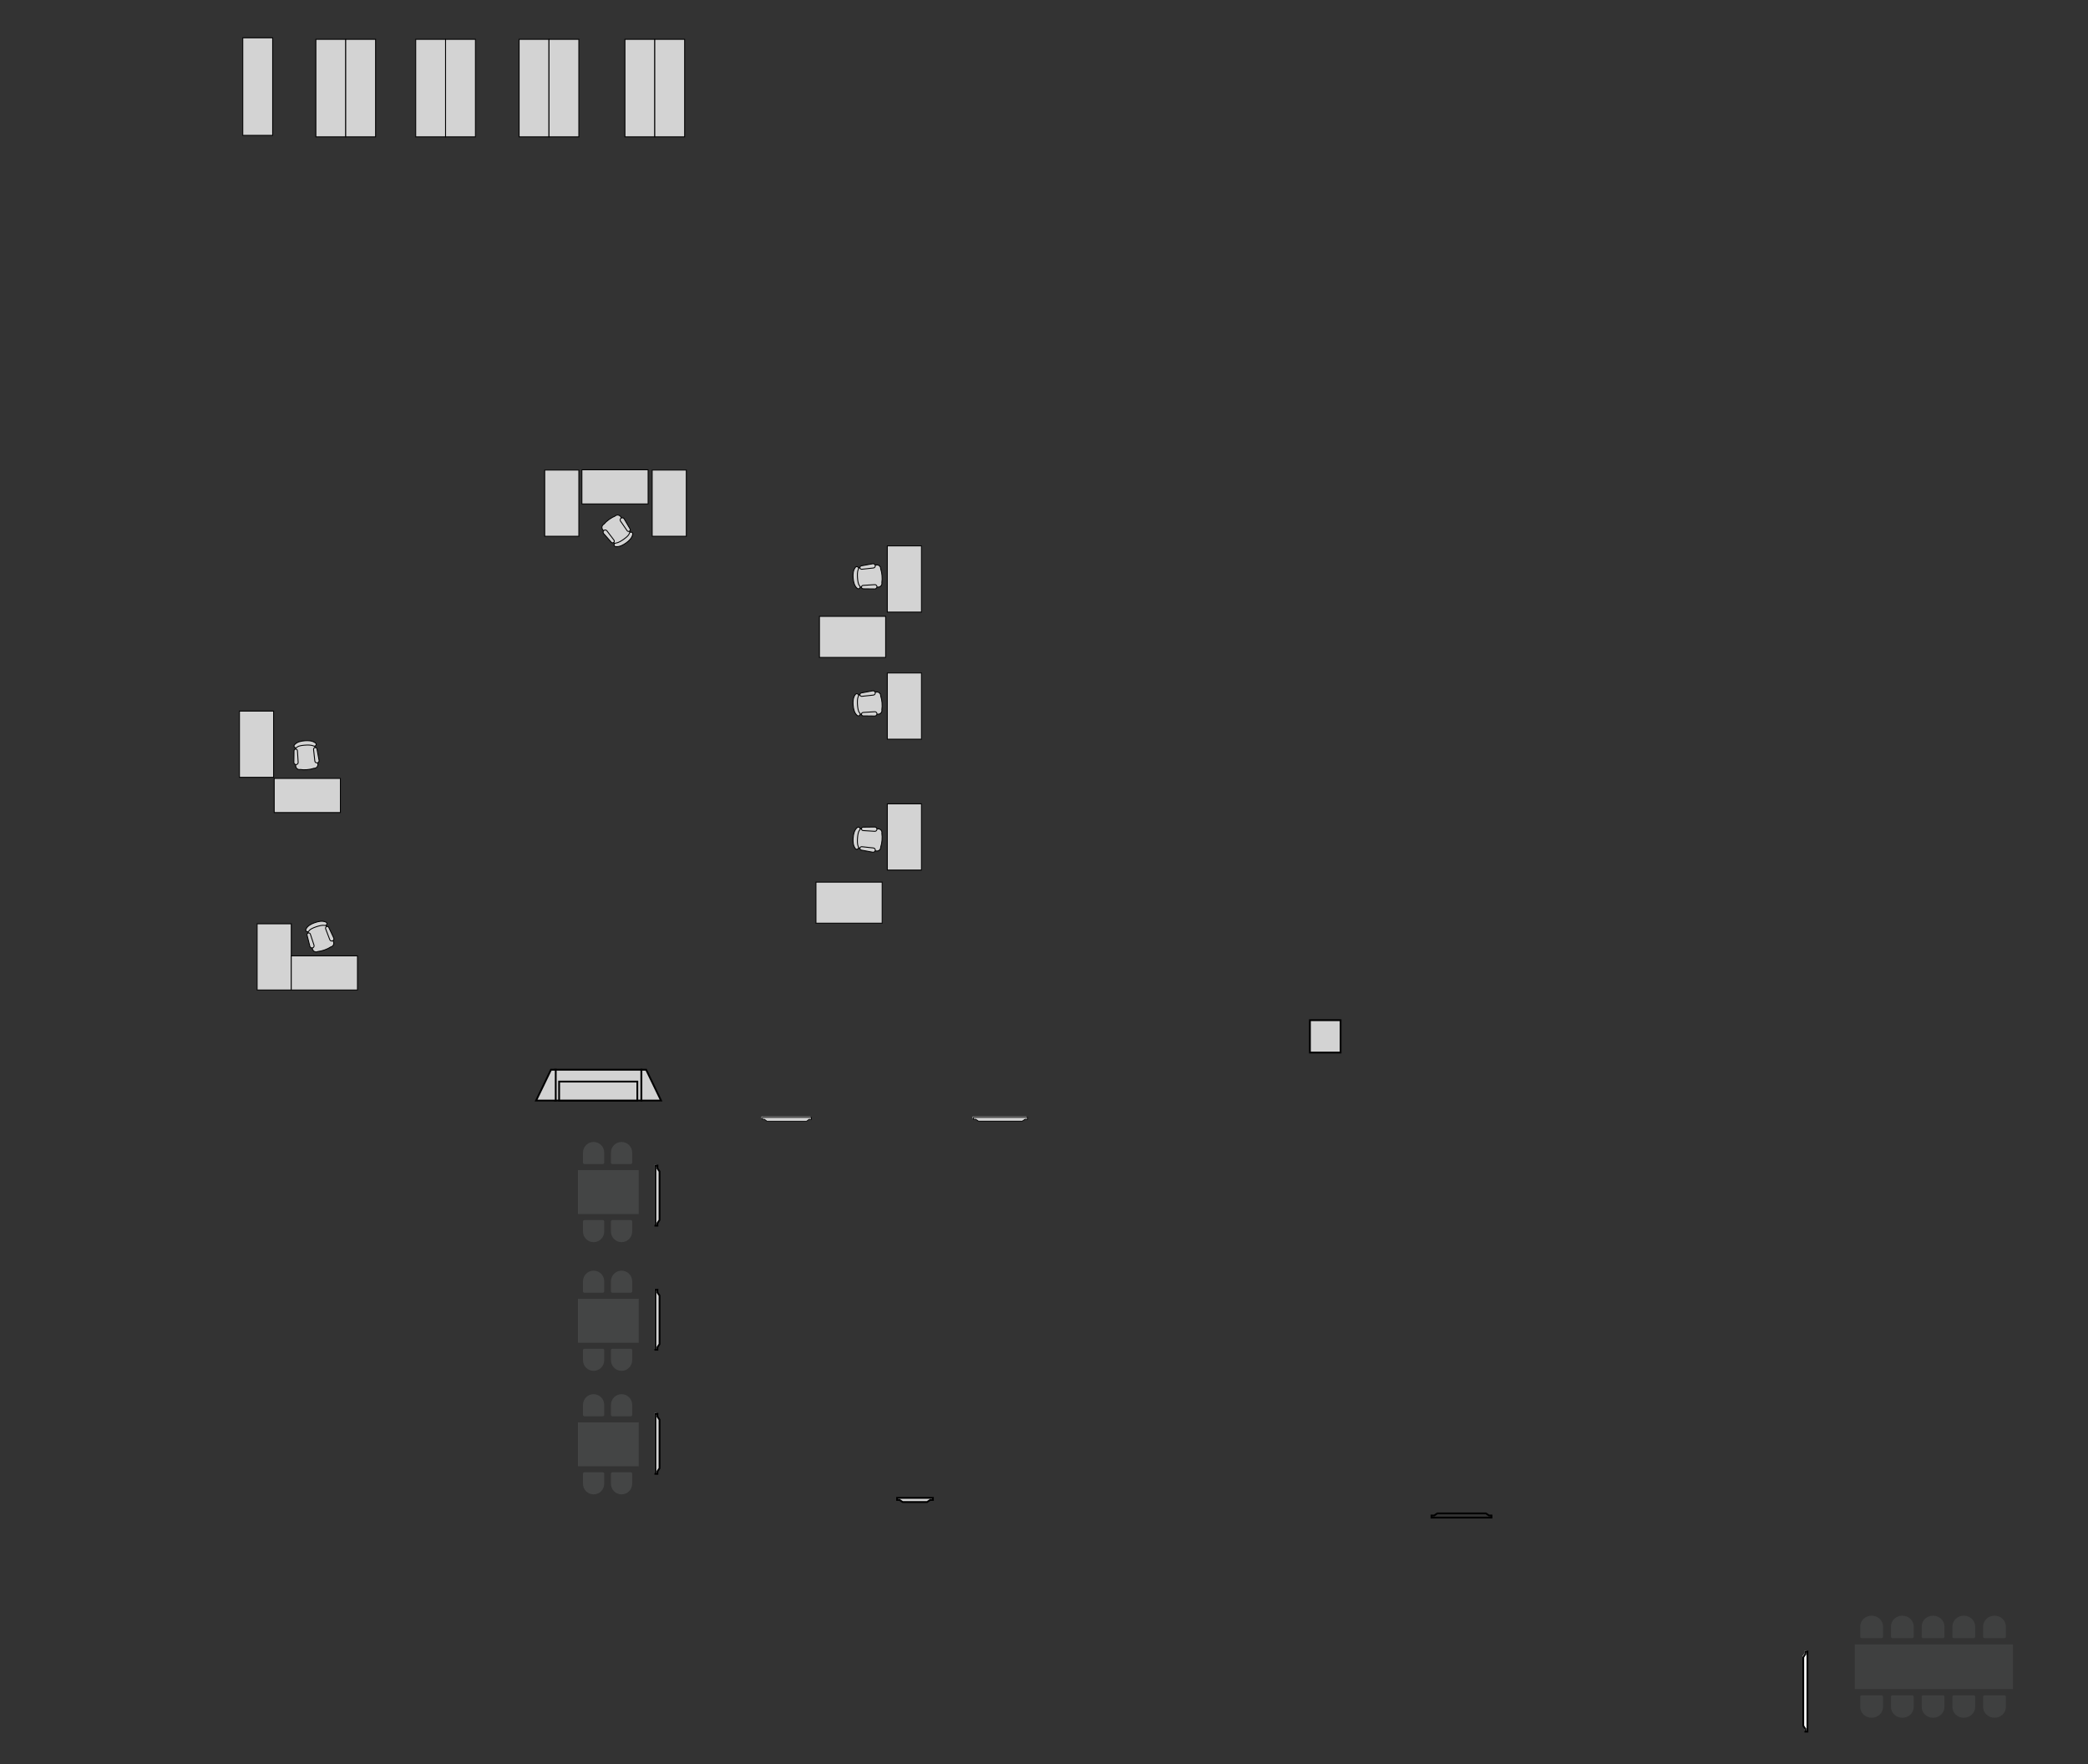 <?xml version="1.0" encoding="UTF-8"?>
<!DOCTYPE svg PUBLIC "-//W3C//DTD SVG 1.1//EN" "http://www.w3.org/Graphics/SVG/1.1/DTD/svg11.dtd">
<svg version="1.1" xmlns="http://www.w3.org/2000/svg" xmlns:xlink="http://www.w3.org/1999/xlink" x="0" y="0" width="1200" height="1014" viewBox="0, 0, 1200, 1014">
  <rect x="0" y="0" width="1200" height="1014" fill="#333333" stroke="none"/>
  <g id="furniture" transform="translate(0, 0)">
    <g id="Chair">
      <g id="path2008">
        <path d="M494.96,476.362 C493.797,476.268 492.788,476.993 492.709,477.979 L492.109,485.443 C492.028,486.43 492.905,487.309 494.069,487.404 L503.743,489.079 C504.953,489.183 506.015,488.343 506.112,487.202 L506.149,486.773 C506.505,485.775 506.789,484.426 506.914,482.93 C507.046,481.427 506.995,480.048 506.813,479.003 L506.849,478.582 C506.947,477.443 506.043,476.434 504.83,476.329 L494.96,476.362 z" fill="#D3D3D3"/>
        <path d="M494.96,476.362 C493.797,476.268 492.788,476.993 492.709,477.979 L492.109,485.443 C492.028,486.43 492.905,487.309 494.069,487.404 L503.743,489.079 C504.953,489.183 506.015,488.343 506.112,487.202 L506.149,486.773 C506.505,485.775 506.789,484.426 506.914,482.93 C507.046,481.427 506.995,480.048 506.813,479.003 L506.849,478.582 C506.947,477.443 506.043,476.434 504.83,476.329 L494.96,476.362 z" fill-opacity="0" stroke="#000000" stroke-width="0.519" stroke-miterlimit="10"/>
      </g>
      <g id="path2012">
        <path d="M492.656,475.592 C490.923,477.067 490.498,479.417 490.329,481.322 C490.326,481.324 490.329,481.325 490.33,481.328 C490.326,481.342 490.325,481.353 490.325,481.367 C490.324,481.378 490.321,481.388 490.32,481.403 L490.319,481.407 C490.156,483.402 490.166,485.9 491.619,487.724 C491.978,488.175 492.624,488.234 493.058,487.857 C493.276,487.665 493.4,487.4 493.425,487.128 C493.45,486.858 493.318,486.605 493.198,486.357 C492.725,485.399 492.693,483.175 492.828,481.58 C492.96,480.055 493.161,478.019 493.984,477.142 C494.171,476.942 494.314,476.709 494.339,476.455 C494.36,476.192 494.284,475.92 494.099,475.704 C493.73,475.277 493.086,475.224 492.656,475.592 z" fill="#D3D3D3"/>
        <path d="M492.656,475.592 C490.923,477.067 490.498,479.417 490.329,481.322 C490.326,481.324 490.329,481.325 490.33,481.328 C490.326,481.342 490.325,481.353 490.325,481.367 C490.324,481.378 490.321,481.388 490.32,481.403 L490.319,481.407 C490.156,483.402 490.166,485.9 491.619,487.724 C491.978,488.175 492.624,488.234 493.058,487.857 C493.276,487.665 493.4,487.4 493.425,487.128 C493.45,486.858 493.318,486.605 493.198,486.357 C492.725,485.399 492.693,483.175 492.828,481.58 C492.96,480.055 493.161,478.019 493.984,477.142 C494.171,476.942 494.314,476.709 494.339,476.455 C494.36,476.192 494.284,475.92 494.099,475.704 C493.73,475.277 493.086,475.224 492.656,475.592 z" fill-opacity="0" stroke="#000000" stroke-width="0.519" stroke-miterlimit="10"/>
      </g>
      <g id="path2016">
        <path d="M503.032,488.719 C502.917,489.392 502.281,489.857 501.601,489.76 L495.036,488.545 C494.492,488.464 494.126,487.965 494.212,487.428 C494.302,486.892 494.812,486.518 495.353,486.599 L502.001,487.32 C502.679,487.42 503.139,488.045 503.032,488.719 z" fill="#D3D3D3"/>
        <path d="M503.032,488.719 C502.917,489.392 502.281,489.857 501.601,489.76 L495.036,488.545 C494.492,488.464 494.126,487.965 494.212,487.428 C494.302,486.892 494.812,486.518 495.353,486.599 L502.001,487.32 C502.679,487.42 503.139,488.045 503.032,488.719 z" fill-opacity="0" stroke="#000000" stroke-width="0.519" stroke-miterlimit="10"/>
      </g>
      <g id="path2020">
        <path d="M504.009,476.543 C504.015,475.863 503.464,475.295 502.78,475.278 L496.1,475.358 C495.553,475.345 495.104,475.774 495.102,476.32 C495.097,476.864 495.538,477.316 496.083,477.33 L502.759,477.75 C503.443,477.766 504.005,477.225 504.009,476.543 z" fill="#D3D3D3"/>
        <path d="M504.009,476.543 C504.015,475.863 503.464,475.295 502.78,475.278 L496.1,475.358 C495.553,475.345 495.104,475.774 495.102,476.32 C495.097,476.864 495.538,477.316 496.083,477.33 L502.759,477.75 C503.443,477.766 504.005,477.225 504.009,476.543 z" fill-opacity="0" stroke="#000000" stroke-width="0.519" stroke-miterlimit="10"/>
      </g>
    </g>
    <g id="path2022">
      <path d="M468.938,506.955 L506.988,506.955 L506.988,530.545 L468.938,530.545 L468.938,506.955 z" fill="#D3D3D3"/>
      <path d="M468.938,506.955 L506.988,506.955 L506.988,530.545 L468.938,530.545 L468.938,506.955 z" fill-opacity="0" stroke="#000000" stroke-width="0.519" stroke-miterlimit="10"/>
    </g>
    <g id="path2024">
      <path d="M529.571,500.017 L509.948,500.017 L509.948,461.965 L529.571,461.965 L529.571,500.017 z" fill="#D3D3D3"/>
      <path d="M529.571,500.017 L509.948,500.017 L509.948,461.965 L529.571,461.965 L529.571,500.017 z" fill-opacity="0" stroke="#000000" stroke-width="0.519" stroke-miterlimit="10"/>
    </g>
    <g id="Chair">
      <g id="path2028">
        <path d="M494.96,410.408 C493.797,410.5 492.788,409.777 492.709,408.79 L492.109,401.327 C492.028,400.338 492.905,399.46 494.069,399.365 L503.743,397.69 C504.953,397.587 506.015,398.427 506.112,399.568 L506.149,399.995 C506.505,400.994 506.789,402.343 506.914,403.838 C507.046,405.343 506.995,406.722 506.813,407.767 L506.849,408.188 C506.947,409.327 506.043,410.337 504.83,410.44 L494.96,410.408 z" fill="#D3D3D3"/>
        <path d="M494.96,410.408 C493.797,410.5 492.788,409.777 492.709,408.79 L492.109,401.327 C492.028,400.338 492.905,399.46 494.069,399.365 L503.743,397.69 C504.953,397.587 506.015,398.427 506.112,399.568 L506.149,399.995 C506.505,400.994 506.789,402.343 506.914,403.838 C507.046,405.343 506.995,406.722 506.813,407.767 L506.849,408.188 C506.947,409.327 506.043,410.337 504.83,410.44 L494.96,410.408 z" fill-opacity="0" stroke="#000000" stroke-width="0.519" stroke-miterlimit="10"/>
      </g>
      <g id="path2032">
        <path d="M492.656,411.178 C490.923,409.703 490.498,407.353 490.329,405.448 C490.326,405.444 490.329,405.444 490.33,405.443 C490.326,405.429 490.325,405.416 490.325,405.403 C490.324,405.393 490.321,405.381 490.32,405.367 L490.319,405.363 C490.156,403.367 490.166,400.869 491.619,399.046 C491.978,398.594 492.624,398.536 493.058,398.913 C493.276,399.103 493.4,399.368 493.425,399.642 C493.45,399.913 493.318,400.164 493.198,400.413 C492.725,401.369 492.693,403.594 492.828,405.188 C492.96,406.714 493.161,408.751 493.984,409.628 C494.171,409.828 494.314,410.059 494.339,410.314 C494.36,410.577 494.284,410.849 494.099,411.064 C493.73,411.492 493.086,411.546 492.656,411.178 z" fill="#D3D3D3"/>
        <path d="M492.656,411.178 C490.923,409.703 490.498,407.353 490.329,405.448 C490.326,405.444 490.329,405.444 490.33,405.443 C490.326,405.429 490.325,405.416 490.325,405.403 C490.324,405.393 490.321,405.381 490.32,405.367 L490.319,405.363 C490.156,403.367 490.166,400.869 491.619,399.046 C491.978,398.594 492.624,398.536 493.058,398.913 C493.276,399.103 493.4,399.368 493.425,399.642 C493.45,399.913 493.318,400.164 493.198,400.413 C492.725,401.369 492.693,403.594 492.828,405.188 C492.96,406.714 493.161,408.751 493.984,409.628 C494.171,409.828 494.314,410.059 494.339,410.314 C494.36,410.577 494.284,410.849 494.099,411.064 C493.73,411.492 493.086,411.546 492.656,411.178 z" fill-opacity="0" stroke="#000000" stroke-width="0.519" stroke-miterlimit="10"/>
      </g>
      <g id="path2036">
        <path d="M503.032,398.05 C502.917,397.379 502.281,396.913 501.601,397.009 L495.036,398.225 C494.492,398.305 494.126,398.804 494.212,399.343 C494.302,399.878 494.812,400.251 495.353,400.17 L502.001,399.448 C502.679,399.349 503.139,398.724 503.032,398.05 z" fill="#D3D3D3"/>
        <path d="M503.032,398.05 C502.917,397.379 502.281,396.913 501.601,397.009 L495.036,398.225 C494.492,398.305 494.126,398.804 494.212,399.343 C494.302,399.878 494.812,400.251 495.353,400.17 L502.001,399.448 C502.679,399.349 503.139,398.724 503.032,398.05 z" fill-opacity="0" stroke="#000000" stroke-width="0.519" stroke-miterlimit="10"/>
      </g>
      <g id="path2040">
        <path d="M504.009,410.227 C504.015,410.907 503.464,411.473 502.78,411.492 L496.1,411.412 C495.553,411.425 495.104,410.996 495.102,410.45 C495.097,409.906 495.538,409.453 496.083,409.44 L502.759,409.02 C503.443,409.003 504.005,409.543 504.009,410.227 z" fill="#D3D3D3"/>
        <path d="M504.009,410.227 C504.015,410.907 503.464,411.473 502.78,411.492 L496.1,411.412 C495.553,411.425 495.104,410.996 495.102,410.45 C495.097,409.906 495.538,409.453 496.083,409.44 L502.759,409.02 C503.443,409.003 504.005,409.543 504.009,410.227 z" fill-opacity="0" stroke="#000000" stroke-width="0.519" stroke-miterlimit="10"/>
      </g>
    </g>
    <g id="path2042">
      <path d="M470.938,377.814 L508.988,377.814 L508.988,354.222 L470.938,354.222 L470.938,377.814 z" fill="#D3D3D3"/>
      <path d="M470.938,377.814 L508.988,377.814 L508.988,354.222 L470.938,354.222 L470.938,377.814 z" fill-opacity="0" stroke="#000000" stroke-width="0.519" stroke-miterlimit="10"/>
    </g>
    <g id="path2044">
      <path d="M529.571,386.753 L509.948,386.753 L509.948,424.803 L529.571,424.803 L529.571,386.753 z" fill="#D3D3D3"/>
      <path d="M529.571,386.753 L509.948,386.753 L509.948,424.803 L529.571,424.803 L529.571,386.753 z" fill-opacity="0" stroke="#000000" stroke-width="0.519" stroke-miterlimit="10"/>
    </g>
    <g id="Chair">
      <g id="path2048">
        <path d="M494.96,337.376 C493.797,337.468 492.788,336.744 492.709,335.758 L492.109,328.294 C492.028,327.307 492.905,326.427 494.069,326.333 L503.743,324.658 C504.953,324.554 506.015,325.393 506.112,326.534 L506.149,326.963 C506.505,327.961 506.789,329.311 506.914,330.807 C507.046,332.309 506.995,333.689 506.813,334.734 L506.849,335.154 C506.947,336.294 506.043,337.303 504.83,337.408 L494.96,337.376 z" fill="#D3D3D3"/>
        <path d="M494.96,337.376 C493.797,337.468 492.788,336.744 492.709,335.758 L492.109,328.294 C492.028,327.307 492.905,326.427 494.069,326.333 L503.743,324.658 C504.953,324.554 506.015,325.393 506.112,326.534 L506.149,326.963 C506.505,327.961 506.789,329.311 506.914,330.807 C507.046,332.309 506.995,333.689 506.813,334.734 L506.849,335.154 C506.947,336.294 506.043,337.303 504.83,337.408 L494.96,337.376 z" fill-opacity="0" stroke="#000000" stroke-width="0.519" stroke-miterlimit="10"/>
      </g>
      <g id="path2052">
        <path d="M492.656,338.146 C490.923,336.671 490.498,334.321 490.329,332.415 C490.326,332.412 490.329,332.412 490.33,332.41 C490.326,332.396 490.325,332.383 490.325,332.371 C490.324,332.36 490.321,332.348 490.32,332.335 L490.319,332.331 C490.156,330.333 490.166,327.837 491.619,326.013 C491.978,325.562 492.624,325.503 493.058,325.881 C493.276,326.071 493.4,326.337 493.425,326.61 C493.45,326.88 493.318,327.131 493.198,327.381 C492.725,328.337 492.693,330.562 492.828,332.156 C492.96,333.681 493.161,335.718 493.984,336.595 C494.171,336.796 494.314,337.027 494.339,337.282 C494.36,337.545 494.284,337.817 494.099,338.033 C493.73,338.46 493.086,338.512 492.656,338.146 z" fill="#D3D3D3"/>
        <path d="M492.656,338.146 C490.923,336.671 490.498,334.321 490.329,332.415 C490.326,332.412 490.329,332.412 490.33,332.41 C490.326,332.396 490.325,332.383 490.325,332.371 C490.324,332.36 490.321,332.348 490.32,332.335 L490.319,332.331 C490.156,330.333 490.166,327.837 491.619,326.013 C491.978,325.562 492.624,325.503 493.058,325.881 C493.276,326.071 493.4,326.337 493.425,326.61 C493.45,326.88 493.318,327.131 493.198,327.381 C492.725,328.337 492.693,330.562 492.828,332.156 C492.96,333.681 493.161,335.718 493.984,336.595 C494.171,336.796 494.314,337.027 494.339,337.282 C494.36,337.545 494.284,337.817 494.099,338.033 C493.73,338.46 493.086,338.512 492.656,338.146 z" fill-opacity="0" stroke="#000000" stroke-width="0.519" stroke-miterlimit="10"/>
      </g>
      <g id="path2056">
        <path d="M503.032,325.018 C502.917,324.345 502.281,323.88 501.601,323.977 L495.036,325.192 C494.492,325.273 494.126,325.772 494.212,326.309 C494.302,326.845 494.812,327.219 495.353,327.139 L502.001,326.415 C502.679,326.317 503.139,325.692 503.032,325.018 z" fill="#D3D3D3"/>
        <path d="M503.032,325.018 C502.917,324.345 502.281,323.88 501.601,323.977 L495.036,325.192 C494.492,325.273 494.126,325.772 494.212,326.309 C494.302,326.845 494.812,327.219 495.353,327.139 L502.001,326.415 C502.679,326.317 503.139,325.692 503.032,325.018 z" fill-opacity="0" stroke="#000000" stroke-width="0.519" stroke-miterlimit="10"/>
      </g>
      <g id="path2060">
        <path d="M504.009,337.194 C504.015,337.874 503.464,338.441 502.78,338.459 L496.1,338.379 C495.553,338.393 495.104,337.964 495.102,337.418 C495.097,336.874 495.538,336.421 496.083,336.408 L502.759,335.986 C503.443,335.97 504.005,336.511 504.009,337.194 z" fill="#D3D3D3"/>
        <path d="M504.009,337.194 C504.015,337.874 503.464,338.441 502.78,338.459 L496.1,338.379 C495.553,338.393 495.104,337.964 495.102,337.418 C495.097,336.874 495.538,336.421 496.083,336.408 L502.759,335.986 C503.443,335.97 504.005,336.511 504.009,337.194 z" fill-opacity="0" stroke="#000000" stroke-width="0.519" stroke-miterlimit="10"/>
      </g>
    </g>
    <g id="path2062">
      <path d="M529.571,313.72 L509.948,313.72 L509.948,351.77 L529.571,351.77 L529.571,313.72 z" fill="#D3D3D3"/>
      <path d="M529.571,313.72 L509.948,313.72 L509.948,351.77 L529.571,351.77 L529.571,313.72 z" fill-opacity="0" stroke="#000000" stroke-width="0.519" stroke-miterlimit="10"/>
    </g>
    <g id="Chair">
      <g id="path2066">
        <path d="M361.795,305.415 C362.474,306.365 362.372,307.601 361.566,308.177 L355.477,312.535 C354.671,313.111 353.465,312.811 352.785,311.864 L346.37,304.43 C345.659,303.446 345.832,302.104 346.761,301.432 L347.109,301.18 C347.783,300.361 348.794,299.425 350.01,298.546 C351.232,297.66 352.442,296.994 353.431,296.611 L353.772,296.365 C354.7,295.695 356.029,295.95 356.744,296.936 L361.795,305.415 z" fill="#D3D3D3"/>
        <path d="M361.795,305.415 C362.474,306.365 362.372,307.601 361.566,308.177 L355.477,312.535 C354.671,313.111 353.465,312.811 352.785,311.864 L346.37,304.43 C345.659,303.446 345.832,302.104 346.761,301.432 L347.109,301.18 C347.783,300.361 348.794,299.425 350.01,298.546 C351.232,297.66 352.442,296.994 353.431,296.611 L353.772,296.365 C354.7,295.695 356.029,295.95 356.744,296.936 L361.795,305.415 z" fill-opacity="0" stroke="#000000" stroke-width="0.519" stroke-miterlimit="10"/>
      </g>
      <g id="path2070">
        <path d="M363.641,306.994 C363.269,309.239 361.473,310.813 359.926,311.94 L359.921,311.941 C359.911,311.95 359.901,311.959 359.891,311.965 C359.883,311.973 359.874,311.979 359.861,311.988 L359.859,311.99 C358.231,313.156 356.085,314.434 353.774,314.128 C353.204,314.054 352.819,313.529 352.92,312.963 C352.97,312.678 353.134,312.435 353.355,312.273 C353.574,312.113 353.858,312.095 354.134,312.071 C355.196,311.983 357.121,310.866 358.419,309.93 C359.658,309.033 361.3,307.81 361.63,306.655 C361.705,306.39 361.83,306.149 362.035,305.996 C362.249,305.843 362.523,305.768 362.803,305.816 C363.359,305.91 363.735,306.435 363.641,306.994 z" fill="#D3D3D3"/>
        <path d="M363.641,306.994 C363.269,309.239 361.473,310.813 359.926,311.94 L359.921,311.941 C359.911,311.95 359.901,311.959 359.891,311.965 C359.883,311.973 359.874,311.979 359.861,311.988 L359.859,311.99 C358.231,313.156 356.085,314.434 353.774,314.128 C353.204,314.054 352.819,313.529 352.92,312.963 C352.97,312.678 353.134,312.435 353.355,312.273 C353.574,312.113 353.858,312.095 354.134,312.071 C355.196,311.983 357.121,310.866 358.419,309.93 C359.658,309.033 361.3,307.81 361.63,306.655 C361.705,306.39 361.83,306.149 362.035,305.996 C362.249,305.843 362.523,305.768 362.803,305.816 C363.359,305.91 363.735,306.435 363.641,306.994 z" fill-opacity="0" stroke="#000000" stroke-width="0.519" stroke-miterlimit="10"/>
      </g>
      <g id="path2074">
        <path d="M347.046,304.855 C346.528,305.299 346.458,306.084 346.89,306.618 L351.311,311.62 C351.658,312.045 352.277,312.101 352.693,311.751 C353.108,311.399 353.165,310.769 352.816,310.346 L348.775,305.019 C348.341,304.489 347.568,304.415 347.046,304.855 z" fill="#D3D3D3"/>
        <path d="M347.046,304.855 C346.528,305.299 346.458,306.084 346.89,306.618 L351.311,311.62 C351.658,312.045 352.277,312.101 352.693,311.751 C353.108,311.399 353.165,310.769 352.816,310.346 L348.775,305.019 C348.341,304.489 347.568,304.415 347.046,304.855 z" fill-opacity="0" stroke="#000000" stroke-width="0.519" stroke-miterlimit="10"/>
      </g>
      <g id="path2078">
        <path d="M356.983,297.75 C357.563,297.395 358.333,297.575 358.701,298.153 L362.07,303.921 C362.363,304.384 362.225,304.988 361.76,305.273 C361.296,305.556 360.68,305.411 360.388,304.951 L356.592,299.443 C356.225,298.866 356.399,298.106 356.983,297.75 z" fill="#D3D3D3"/>
        <path d="M356.983,297.75 C357.563,297.395 358.333,297.575 358.701,298.153 L362.07,303.921 C362.363,304.384 362.225,304.988 361.76,305.273 C361.296,305.556 360.68,305.411 360.388,304.951 L356.592,299.443 C356.225,298.866 356.399,298.106 356.983,297.75 z" fill-opacity="0" stroke="#000000" stroke-width="0.519" stroke-miterlimit="10"/>
      </g>
    </g>
    <g id="path2080">
      <path d="M313.046,308.185 L332.667,308.185 L332.667,270.135 L313.046,270.135 L313.046,308.185 z" fill="#D3D3D3"/>
      <path d="M313.046,308.185 L332.667,308.185 L332.667,270.135 L313.046,270.135 L313.046,308.185 z" fill-opacity="0" stroke="#000000" stroke-width="0.519" stroke-miterlimit="10"/>
    </g>
    <g id="path2082">
      <path d="M374.818,308.185 L394.439,308.185 L394.439,270.135 L374.818,270.135 L374.818,308.185 z" fill="#D3D3D3"/>
      <path d="M374.818,308.185 L394.439,308.185 L394.439,270.135 L374.818,270.135 L374.818,308.185 z" fill-opacity="0" stroke="#000000" stroke-width="0.519" stroke-miterlimit="10"/>
    </g>
    <g id="path2084">
      <path d="M372.476,269.985 L334.426,269.985 L334.426,289.607 L372.476,289.607 L372.476,269.985 z" fill="#D3D3D3"/>
      <path d="M372.476,269.985 L334.426,269.985 L334.426,289.607 L372.476,289.607 L372.476,269.985 z" fill-opacity="0" stroke="#000000" stroke-width="0.519" stroke-miterlimit="10"/>
    </g>
    <g id="Chair">
      <g id="path2088">
        <path d="M177.156,536.031 C176.771,534.932 177.216,533.772 178.15,533.446 L185.216,530.97 C186.153,530.641 187.225,531.267 187.611,532.366 L191.688,541.3 C192.095,542.445 191.553,543.685 190.473,544.068 L190.068,544.212 C189.193,544.81 187.959,545.428 186.545,545.931 C185.125,546.436 183.778,546.739 182.72,546.827 L182.323,546.969 C181.245,547.355 180.04,546.735 179.63,545.587 L177.156,536.031 z" fill="#D3D3D3"/>
        <path d="M177.156,536.031 C176.771,534.932 177.216,533.772 178.15,533.446 L185.216,530.97 C186.153,530.641 187.225,531.267 187.611,532.366 L191.688,541.3 C192.095,542.445 191.553,543.685 190.473,544.068 L190.068,544.212 C189.193,544.81 187.959,545.428 186.545,545.931 C185.125,546.436 183.778,546.739 182.72,546.827 L182.323,546.969 C181.245,547.355 180.04,546.735 179.63,545.587 L177.156,536.031 z" fill-opacity="0" stroke="#000000" stroke-width="0.519" stroke-miterlimit="10"/>
      </g>
      <g id="path2092">
        <path d="M175.828,534 C176.814,531.948 178.98,530.943 180.779,530.294 C180.781,530.289 180.783,530.294 180.784,530.294 C180.796,530.286 180.809,530.281 180.821,530.279 C180.831,530.275 180.841,530.27 180.855,530.267 L180.859,530.265 C182.749,529.6 185.166,528.975 187.299,529.917 C187.826,530.147 188.046,530.76 187.791,531.272 C187.663,531.534 187.439,531.722 187.181,531.817 C186.924,531.91 186.649,531.846 186.376,531.79 C185.333,531.578 183.171,532.11 181.664,532.645 C180.223,533.16 178.304,533.87 177.663,534.891 C177.518,535.125 177.33,535.318 177.089,535.409 C176.841,535.496 176.558,535.491 176.303,535.367 C175.795,535.12 175.581,534.51 175.828,534 z" fill="#D3D3D3"/>
        <path d="M175.828,534 C176.814,531.948 178.98,530.943 180.779,530.294 C180.781,530.289 180.783,530.294 180.784,530.294 C180.796,530.286 180.809,530.281 180.821,530.279 C180.831,530.275 180.841,530.27 180.855,530.267 L180.859,530.265 C182.749,529.6 185.166,528.975 187.299,529.917 C187.826,530.147 188.046,530.76 187.791,531.272 C187.663,531.534 187.439,531.722 187.181,531.817 C186.924,531.91 186.649,531.846 186.376,531.79 C185.333,531.578 183.171,532.11 181.664,532.645 C180.223,533.16 178.304,533.87 177.663,534.891 C177.518,535.125 177.33,535.318 177.089,535.409 C176.841,535.496 176.558,535.491 176.303,535.367 C175.795,535.12 175.581,534.51 175.828,534 z" fill-opacity="0" stroke="#000000" stroke-width="0.519" stroke-miterlimit="10"/>
      </g>
      <g id="path2096">
        <path d="M191.158,540.704 C191.781,540.423 192.068,539.686 191.802,539.056 L188.961,533.014 C188.745,532.508 188.17,532.281 187.67,532.501 C187.173,532.723 186.942,533.311 187.158,533.814 L189.545,540.061 C189.813,540.691 190.533,540.98 191.158,540.704 z" fill="#D3D3D3"/>
        <path d="M191.158,540.704 C191.781,540.423 192.068,539.686 191.802,539.056 L188.961,533.014 C188.745,532.508 188.17,532.281 187.67,532.501 C187.173,532.723 186.942,533.311 187.158,533.814 L189.545,540.061 C189.813,540.691 190.533,540.98 191.158,540.704 z" fill-opacity="0" stroke="#000000" stroke-width="0.519" stroke-miterlimit="10"/>
      </g>
      <g id="path2100">
        <path d="M179.63,544.74 C178.972,544.918 178.286,544.529 178.093,543.871 L176.476,537.391 C176.323,536.863 176.625,536.325 177.152,536.18 C177.677,536.038 178.227,536.351 178.378,536.873 L180.48,543.223 C180.668,543.881 180.288,544.563 179.63,544.74 z" fill="#D3D3D3"/>
        <path d="M179.63,544.74 C178.972,544.918 178.286,544.529 178.093,543.871 L176.476,537.391 C176.323,536.863 176.625,536.325 177.152,536.18 C177.677,536.038 178.227,536.351 178.378,536.873 L180.48,543.223 C180.668,543.881 180.288,544.563 179.63,544.74 z" fill-opacity="0" stroke="#000000" stroke-width="0.519" stroke-miterlimit="10"/>
      </g>
    </g>
    <g id="path2102">
      <path d="M147.771,568.948 L167.392,568.948 L167.392,530.899 L147.771,530.899 L147.771,568.948 z" fill="#D3D3D3"/>
      <path d="M147.771,568.948 L167.392,568.948 L167.392,530.899 L147.771,530.899 L147.771,568.948 z" fill-opacity="0" stroke="#000000" stroke-width="0.519" stroke-miterlimit="10"/>
    </g>
    <g id="path2104">
      <path d="M205.443,549.327 L167.393,549.327 L167.393,568.948 L205.443,568.948 L205.443,549.327 z" fill="#D3D3D3"/>
      <path d="M205.443,549.327 L167.393,549.327 L167.393,568.948 L205.443,568.948 L205.443,549.327 z" fill-opacity="0" stroke="#000000" stroke-width="0.519" stroke-miterlimit="10"/>
    </g>
    <g id="Chair">
      <g id="path2108">
        <path d="M169.977,430.359 C169.883,429.194 170.608,428.187 171.593,428.105 L179.057,427.507 C180.047,427.425 180.926,428.303 181.018,429.467 L182.693,439.142 C182.797,440.35 181.958,441.413 180.817,441.509 L180.388,441.547 C179.391,441.904 178.042,442.187 176.545,442.312 C175.042,442.444 173.661,442.393 172.618,442.21 L172.196,442.245 C171.057,442.345 170.048,441.44 169.945,440.228 L169.977,430.359 z" fill="#D3D3D3"/>
        <path d="M169.977,430.359 C169.883,429.194 170.608,428.187 171.593,428.105 L179.057,427.507 C180.047,427.425 180.926,428.303 181.018,429.467 L182.693,439.142 C182.797,440.35 181.958,441.413 180.817,441.509 L180.388,441.547 C179.391,441.904 178.042,442.187 176.545,442.312 C175.042,442.444 173.661,442.393 172.618,442.21 L172.196,442.245 C171.057,442.345 170.048,441.44 169.945,440.228 L169.977,430.359 z" fill-opacity="0" stroke="#000000" stroke-width="0.519" stroke-miterlimit="10"/>
      </g>
      <g id="path2112">
        <path d="M169.206,428.055 C170.681,426.321 173.031,425.896 174.936,425.726 C174.94,425.724 174.94,425.726 174.942,425.729 C174.955,425.724 174.967,425.722 174.981,425.722 C174.992,425.721 175.002,425.72 175.017,425.717 L175.021,425.717 C177.017,425.555 179.515,425.564 181.339,427.017 C181.79,427.374 181.847,428.022 181.472,428.454 C181.28,428.674 181.016,428.797 180.742,428.822 C180.472,428.847 180.22,428.715 179.972,428.595 C179.014,428.122 176.79,428.089 175.196,428.225 C173.67,428.357 171.634,428.557 170.756,429.381 C170.556,429.569 170.325,429.711 170.07,429.736 C169.807,429.757 169.535,429.681 169.32,429.496 C168.892,429.127 168.839,428.484 169.206,428.055 z" fill="#D3D3D3"/>
        <path d="M169.206,428.055 C170.681,426.321 173.031,425.896 174.936,425.726 C174.94,425.724 174.94,425.726 174.942,425.729 C174.955,425.724 174.967,425.722 174.981,425.722 C174.992,425.721 175.002,425.72 175.017,425.717 L175.021,425.717 C177.017,425.555 179.515,425.564 181.339,427.017 C181.79,427.374 181.847,428.022 181.472,428.454 C181.28,428.674 181.016,428.797 180.742,428.822 C180.472,428.847 180.22,428.715 179.972,428.595 C179.014,428.122 176.79,428.089 175.196,428.225 C173.67,428.357 171.634,428.557 170.756,429.381 C170.556,429.569 170.325,429.711 170.07,429.736 C169.807,429.757 169.535,429.681 169.32,429.496 C168.892,429.127 168.839,428.484 169.206,428.055 z" fill-opacity="0" stroke="#000000" stroke-width="0.519" stroke-miterlimit="10"/>
      </g>
      <g id="path2116">
        <path d="M182.334,438.43 C183.007,438.316 183.472,437.677 183.375,436.998 L182.16,430.433 C182.079,429.89 181.58,429.525 181.042,429.611 C180.505,429.7 180.133,430.21 180.214,430.752 L180.937,437.398 C181.035,438.077 181.659,438.537 182.334,438.43 z" fill="#D3D3D3"/>
        <path d="M182.334,438.43 C183.007,438.316 183.472,437.677 183.375,436.998 L182.16,430.433 C182.079,429.89 181.58,429.525 181.042,429.611 C180.505,429.7 180.133,430.21 180.214,430.752 L180.937,437.398 C181.035,438.077 181.659,438.537 182.334,438.43 z" fill-opacity="0" stroke="#000000" stroke-width="0.519" stroke-miterlimit="10"/>
      </g>
      <g id="path2120">
        <path d="M170.157,439.407 C169.477,439.412 168.91,438.862 168.892,438.177 L168.973,431.497 C168.96,430.949 169.388,430.502 169.933,430.499 C170.477,430.493 170.931,430.934 170.945,431.482 L171.365,438.157 C171.381,438.841 170.841,439.402 170.157,439.407 z" fill="#D3D3D3"/>
        <path d="M170.157,439.407 C169.477,439.412 168.91,438.862 168.892,438.177 L168.973,431.497 C168.96,430.949 169.388,430.502 169.933,430.499 C170.477,430.493 170.931,430.934 170.945,431.482 L171.365,438.157 C171.381,438.841 170.841,439.402 170.157,439.407 z" fill-opacity="0" stroke="#000000" stroke-width="0.519" stroke-miterlimit="10"/>
      </g>
    </g>
    <g id="path2122">
      <path d="M157.582,466.969 L195.632,466.969 L195.632,447.348 L157.582,447.348 L157.582,466.969 z" fill="#D3D3D3"/>
      <path d="M157.582,466.969 L195.632,466.969 L195.632,447.348 L157.582,447.348 L157.582,466.969 z" fill-opacity="0" stroke="#000000" stroke-width="0.519" stroke-miterlimit="10"/>
    </g>
    <g id="path2124">
      <path d="M137.623,446.718 L157.244,446.718 L157.244,408.668 L137.623,408.668 L137.623,446.718 z" fill="#D3D3D3"/>
      <path d="M137.623,446.718 L157.244,446.718 L157.244,408.668 L137.623,408.668 L137.623,446.718 z" fill-opacity="0" stroke="#000000" stroke-width="0.519" stroke-miterlimit="10"/>
    </g>
    <g id="Bills_Desk">
      <g id="path2154">
        <path d="M368.622,614.763 L318.999,614.763 L318.999,632.473 L368.622,632.473 L368.622,614.763 z" fill="#D3D3D3"/>
        <path d="M368.622,614.763 L318.999,614.763 L318.999,632.473 L368.622,632.473 L368.622,614.763 z" fill-opacity="0" stroke="#000000" stroke-width="1.039" stroke-miterlimit="10"/>
      </g>
      <g id="path2158">
        <path d="M319.388,614.763 L316.664,614.763 L308.101,632.473 L319.388,632.473 L319.388,614.763 z" fill="#D3D3D3"/>
        <path d="M319.388,614.763 L316.664,614.763 L308.101,632.473 L319.388,632.473 L319.388,614.763 z" fill-opacity="0" stroke="#000000" stroke-width="1.039" stroke-miterlimit="10"/>
      </g>
      <g id="path2162">
        <path d="M368.623,614.763 L371.348,614.763 L379.909,632.473 L368.623,632.473 L368.623,614.763 z" fill="#D3D3D3"/>
        <path d="M368.623,614.763 L371.348,614.763 L379.909,632.473 L368.623,632.473 L368.623,614.763 z" fill-opacity="0" stroke="#000000" stroke-width="1.039" stroke-miterlimit="10"/>
      </g>
      <g id="path2164">
        <path d="M366.287,621.575 L321.334,621.575 L321.334,632.474 L366.287,632.474 L366.287,621.575 z" fill="#D3D3D3"/>
        <path d="M366.287,621.575 L321.334,621.575 L321.334,632.474 L366.287,632.474 L366.287,621.575 z" fill-opacity="0" stroke="#000000" stroke-width="1.039" stroke-miterlimit="10"/>
      </g>
    </g>
    <path d="M822.681,872.138 L825.076,872.138 L854.779,872.138 L857.175,872.138 L857.175,870.947 L855.736,870.947 L853.959,869.74 L826.035,869.74 L824.279,870.947 L822.681,870.947 L822.681,872.138 z" fill-opacity="0" stroke="#000000" stroke-width="1.039" stroke-miterlimit="10" id="path1008"/>
    <g id="LCD">
      <path d="M1038.256,994.667 L1038.256,992.272 L1038.256,951.073 L1038.256,948.678 L1037.066,948.678 L1037.066,950.115 L1035.859,951.893 L1035.859,991.314 L1037.066,993.073 L1037.066,994.667 L1038.256,994.667 z" fill="#FFFFFF" id="path1012"/>
      <path d="M1038.756,995.167 L1038.756,992.772 L1038.756,951.573 L1038.756,949.178 L1037.566,949.178 L1037.566,950.615 L1036.359,952.393 L1036.359,991.814 L1037.566,993.573 L1037.566,995.167 L1038.756,995.167 z" fill-opacity="0" stroke="#000000" stroke-width="1.039" stroke-miterlimit="10" id="path1016"/>
    </g>
    <g id="LCD">
      <path d="M561.875,643.837 L587.007,643.837 L588.589,642.75 L590.027,642.75 L590.027,641.678 L587.869,641.678 L561.138,641.678 L558.983,641.678 L558.983,642.75 L560.276,642.75 L561.875,643.837 z" fill="#D3D3D3" id="path1956"/>
      <g id="path1960">
        <path d="M562.375,644.337 L587.507,644.337 L589.089,643.25 L590.527,643.25 L590.527,642.178 L588.369,642.178 L561.638,642.178 L559.483,642.178 L559.483,643.25 L560.776,643.25 L562.375,644.337 z" fill="#D3D3D3"/>
        <path d="M562.375,644.337 L587.507,644.337 L589.089,643.25 L590.527,643.25 L590.527,642.178 L588.369,642.178 L561.638,642.178 L559.483,642.178 L559.483,643.25 L560.776,643.25 L562.375,644.337 z" fill-opacity="0" stroke="#000000" stroke-width="0.468" stroke-miterlimit="10"/>
      </g>
    </g>
    <g id="LCD">
      <path d="M440.26,643.837 L463.1,643.837 L464.537,642.75 L465.845,642.75 L465.845,641.678 L463.885,641.678 L439.589,641.678 L437.63,641.678 L437.63,642.75 L438.806,642.75 L440.26,643.837 z" fill="#D3D3D3" id="path1964"/>
      <g id="path1968">
        <path d="M440.76,644.337 L463.6,644.337 L465.037,643.25 L466.345,643.25 L466.345,642.178 L464.385,642.178 L440.089,642.178 L438.13,642.178 L438.13,643.25 L439.306,643.25 L440.76,644.337 z" fill="#D3D3D3"/>
        <path d="M440.76,644.337 L463.6,644.337 L465.037,643.25 L466.345,643.25 L466.345,642.178 L464.385,642.178 L440.089,642.178 L438.13,642.178 L438.13,643.25 L439.306,643.25 L440.76,644.337 z" fill-opacity="0" stroke="#000000" stroke-width="0.445" stroke-miterlimit="10"/>
      </g>
    </g>
    <g id="LCD">
      <path d="M376.147,740.692 L376.147,743.087 L376.147,772.79 L376.147,775.185 L377.337,775.185 L377.337,773.746 L378.544,771.967 L378.544,744.045 L377.337,742.286 L377.337,740.692 L376.147,740.692 z" fill="#D3D3D3" id="path1976"/>
      <g id="path1980">
        <path d="M376.647,741.192 L376.647,743.587 L376.647,773.29 L376.647,775.685 L377.837,775.685 L377.837,774.246 L379.044,772.467 L379.044,744.545 L377.837,742.786 L377.837,741.192 L376.647,741.192 z" fill="#D3D3D3"/>
        <path d="M376.647,741.192 L376.647,743.587 L376.647,773.29 L376.647,775.685 L377.837,775.685 L377.837,774.246 L379.044,772.467 L379.044,744.545 L377.837,742.786 L377.837,741.192 L376.647,741.192 z" fill-opacity="0" stroke="#000000" stroke-width="1.039" stroke-miterlimit="10"/>
      </g>
    </g>
    <g id="LCD">
      <path d="M376.147,669.366 L376.147,671.764 L376.147,701.466 L376.147,703.861 L377.337,703.861 L377.337,702.423 L378.544,700.645 L378.544,672.721 L377.337,670.963 L377.337,669.366 L376.147,669.366 z" fill="#D3D3D3" id="path1984"/>
      <g id="path1988">
        <path d="M376.647,669.866 L376.647,672.264 L376.647,701.966 L376.647,704.361 L377.837,704.361 L377.837,702.923 L379.044,701.145 L379.044,673.221 L377.837,671.463 L377.837,669.866 L376.647,669.866 z" fill="#D3D3D3"/>
        <path d="M376.647,669.866 L376.647,672.264 L376.647,701.966 L376.647,704.361 L377.837,704.361 L377.837,702.923 L379.044,701.145 L379.044,673.221 L377.837,671.463 L377.837,669.866 L376.647,669.866 z" fill-opacity="0" stroke="#000000" stroke-width="1.039" stroke-miterlimit="10"/>
      </g>
    </g>
    <g id="LCD">
      <path d="M376.147,812.015 L376.147,814.41 L376.147,844.112 L376.147,846.508 L377.337,846.508 L377.337,845.069 L378.544,843.291 L378.544,815.367 L377.337,813.611 L377.337,812.015 L376.147,812.015 z" fill="#D3D3D3" id="path1992"/>
      <g id="path1996">
        <path d="M376.647,812.515 L376.647,814.91 L376.647,844.612 L376.647,847.008 L377.837,847.008 L377.837,845.569 L379.044,843.791 L379.044,815.867 L377.837,814.111 L377.837,812.515 L376.647,812.515 z" fill="#D3D3D3"/>
        <path d="M376.647,812.515 L376.647,814.91 L376.647,844.612 L376.647,847.008 L377.837,847.008 L377.837,845.569 L379.044,843.791 L379.044,815.867 L377.837,814.111 L377.837,812.515 L376.647,812.515 z" fill-opacity="0" stroke="#000000" stroke-width="1.039" stroke-miterlimit="10"/>
      </g>
    </g>
    <g id="LCD">
      <path d="M532.397,863.117 L534.154,861.913 L535.752,861.913 L535.752,860.722 L533.356,860.722 L517.546,860.722 L515.151,860.722 L515.151,861.913 L516.587,861.913 L518.366,863.117 L532.397,863.117 z" fill="#D3D3D3" id="path2000"/>
      <g id="path2004">
        <path d="M532.807,863.217 L534.564,862.013 L536.162,862.013 L536.162,860.822 L533.766,860.822 L517.956,860.822 L515.561,860.822 L515.561,862.013 L516.997,862.013 L518.776,863.217 L532.807,863.217 z" fill="#D3D3D3"/>
        <path d="M532.807,863.217 L534.564,862.013 L536.162,862.013 L536.162,860.822 L533.766,860.822 L517.956,860.822 L515.561,860.822 L515.561,862.013 L516.997,862.013 L518.776,863.217 L532.807,863.217 z" fill-opacity="0" stroke="#000000" stroke-width="1.039" stroke-miterlimit="10"/>
      </g>
    </g>
    <g id="path1722">
      <path d="M770.442,604.901 L752.827,604.901 L752.827,586.3 L770.442,586.3 L770.442,604.901 z" fill="#D3D3D3"/>
      <path d="M770.442,604.901 L752.827,604.901 L752.827,586.3 L770.442,586.3 L770.442,604.901 z" fill-opacity="0" stroke="#000000" stroke-width="1.039" stroke-miterlimit="10"/>
    </g>
    <g id="path2080">
      <path d="M139.535,77.783 L156.696,77.783 L156.696,21.733 L139.535,21.733 L139.535,77.783 z" fill="#D3D3D3"/>
      <path d="M139.535,77.783 L156.696,77.783 L156.696,21.733 L139.535,21.733 L139.535,77.783 z" fill-opacity="0" stroke="#000000" stroke-width="0.519" stroke-miterlimit="10"/>
    </g>
    <g id="path2080">
      <path d="M181.534,78.647 L198.695,78.647 L198.695,22.597 L181.534,22.597 L181.534,78.647 z" fill="#D3D3D3"/>
      <path d="M181.534,78.647 L198.695,78.647 L198.695,22.597 L181.534,22.597 L181.534,78.647 z" fill-opacity="0" stroke="#000000" stroke-width="0.519" stroke-miterlimit="10"/>
    </g>
    <g id="path2080">
      <path d="M198.695,78.647 L215.855,78.647 L215.855,22.597 L198.695,22.597 L198.695,78.647 z" fill="#D3D3D3"/>
      <path d="M198.695,78.647 L215.855,78.647 L215.855,22.597 L198.695,22.597 L198.695,78.647 z" fill-opacity="0" stroke="#000000" stroke-width="0.519" stroke-miterlimit="10"/>
    </g>
    <g id="path2080">
      <path d="M238.917,78.647 L256.077,78.647 L256.077,22.597 L238.917,22.597 L238.917,78.647 z" fill="#D3D3D3"/>
      <path d="M238.917,78.647 L256.077,78.647 L256.077,22.597 L238.917,22.597 L238.917,78.647 z" fill-opacity="0" stroke="#000000" stroke-width="0.519" stroke-miterlimit="10"/>
    </g>
    <g id="path2080">
      <path d="M256.077,78.647 L273.238,78.647 L273.238,22.597 L256.077,22.597 L256.077,78.647 z" fill="#D3D3D3"/>
      <path d="M256.077,78.647 L273.238,78.647 L273.238,22.597 L256.077,22.597 L256.077,78.647 z" fill-opacity="0" stroke="#000000" stroke-width="0.519" stroke-miterlimit="10"/>
    </g>
    <g id="path2080">
      <path d="M298.346,78.647 L315.507,78.647 L315.507,22.597 L298.346,22.597 L298.346,78.647 z" fill="#D3D3D3"/>
      <path d="M298.346,78.647 L315.507,78.647 L315.507,22.597 L298.346,22.597 L298.346,78.647 z" fill-opacity="0" stroke="#000000" stroke-width="0.519" stroke-miterlimit="10"/>
    </g>
    <g id="path2080">
      <path d="M315.507,78.647 L332.667,78.647 L332.667,22.597 L315.507,22.597 L315.507,78.647 z" fill="#D3D3D3"/>
      <path d="M315.507,78.647 L332.667,78.647 L332.667,22.597 L315.507,22.597 L315.507,78.647 z" fill-opacity="0" stroke="#000000" stroke-width="0.519" stroke-miterlimit="10"/>
    </g>
    <g id="path2080">
      <path d="M359.153,78.647 L376.314,78.647 L376.314,22.597 L359.153,22.597 L359.153,78.647 z" fill="#D3D3D3"/>
      <path d="M359.153,78.647 L376.314,78.647 L376.314,22.597 L359.153,22.597 L359.153,78.647 z" fill-opacity="0" stroke="#000000" stroke-width="0.519" stroke-miterlimit="10"/>
    </g>
    <g id="path2080">
      <path d="M376.314,78.647 L393.474,78.647 L393.474,22.597 L376.314,22.597 L376.314,78.647 z" fill="#D3D3D3"/>
      <path d="M376.314,78.647 L393.474,78.647 L393.474,22.597 L376.314,22.597 L376.314,78.647 z" fill-opacity="0" stroke="#000000" stroke-width="0.519" stroke-miterlimit="10"/>
    </g>
    <g id="g2378">
      <path d="M1135.163,934.721 C1135.163,931.293 1132.23,928.513 1128.616,928.513 C1125.001,928.513 1122.066,931.293 1122.066,934.721 L1122.066,940.621 C1122.066,941.071 1122.453,941.437 1122.93,941.437 L1134.301,941.437 C1134.776,941.437 1135.163,941.071 1135.163,940.621 L1135.163,934.721 z" fill="#6C6E70" fill-opacity="0.221" id="path2386"/>
      <path d="M1152.819,934.721 C1152.819,931.293 1149.888,928.513 1146.272,928.513 C1142.657,928.513 1139.726,931.293 1139.726,934.721 L1139.726,940.621 C1139.726,941.071 1140.109,941.437 1140.586,941.437 L1151.959,941.437 C1152.432,941.437 1152.819,941.071 1152.819,940.621 L1152.819,934.721 z" fill="#6C6E70" fill-opacity="0.221" id="path2390"/>
      <path d="M1135.163,980.979 C1135.163,984.408 1132.23,987.188 1128.616,987.188 C1125.001,987.188 1122.066,984.408 1122.066,980.979 L1122.066,975.08 C1122.066,974.63 1122.453,974.264 1122.93,974.264 L1134.301,974.264 C1134.776,974.264 1135.163,974.63 1135.163,975.08 L1135.163,980.979 z" fill="#6C6E70" fill-opacity="0.221" id="path2394"/>
      <path d="M1152.819,980.979 C1152.819,984.408 1149.888,987.188 1146.272,987.188 C1142.657,987.188 1139.726,984.408 1139.726,980.979 L1139.726,975.08 C1139.726,974.63 1140.109,974.264 1140.586,974.264 L1151.959,974.264 C1152.432,974.264 1152.819,974.63 1152.819,975.08 L1152.819,980.979 z" fill="#6C6E70" fill-opacity="0.221" id="path2398"/>
      <path d="M1099.849,934.721 C1099.849,931.293 1096.918,928.513 1093.301,928.513 C1089.685,928.513 1086.752,931.293 1086.752,934.721 L1086.752,940.621 C1086.752,941.071 1087.14,941.437 1087.616,941.437 L1098.989,941.437 C1099.462,941.437 1099.849,941.071 1099.849,940.621 L1099.849,934.721 z" fill="#6C6E70" fill-opacity="0.221" id="path2402"/>
      <path d="M1117.507,934.721 C1117.507,931.293 1114.574,928.513 1110.955,928.513 C1107.341,928.513 1104.41,931.293 1104.41,934.721 L1104.41,940.621 C1104.41,941.071 1104.795,941.437 1105.274,941.437 L1116.645,941.437 C1117.119,941.437 1117.507,941.071 1117.507,940.621 L1117.507,934.721 z" fill="#6C6E70" fill-opacity="0.221" id="path2406"/>
      <path d="M1099.849,980.979 C1099.849,984.408 1096.918,987.188 1093.301,987.188 C1089.685,987.188 1086.752,984.408 1086.752,980.979 L1086.752,975.08 C1086.752,974.63 1087.14,974.264 1087.616,974.264 L1098.989,974.264 C1099.462,974.264 1099.849,974.63 1099.849,975.08 L1099.849,980.979 z" fill="#6C6E70" fill-opacity="0.221" id="path2410"/>
      <path d="M1117.507,980.979 C1117.507,984.408 1114.574,987.188 1110.955,987.188 C1107.341,987.188 1104.41,984.408 1104.41,980.979 L1104.41,975.08 C1104.41,974.63 1104.795,974.264 1105.274,974.264 L1116.645,974.264 C1117.119,974.264 1117.507,974.63 1117.507,975.08 L1117.507,980.979 z" fill="#6C6E70" fill-opacity="0.221" id="path2414"/>
      <path d="M1065.985,970.715 L1156.877,970.715 L1156.877,945.011 L1065.985,945.011 L1065.985,970.715 z" fill="#6C6E70" fill-opacity="0.221" id="path2416"/>
      <path d="M1082.193,934.721 C1082.193,931.293 1079.262,928.513 1075.643,928.513 C1072.027,928.513 1069.096,931.293 1069.096,934.721 L1069.096,940.621 C1069.096,941.071 1069.483,941.437 1069.96,941.437 L1081.333,941.437 C1081.806,941.437 1082.193,941.071 1082.193,940.621 L1082.193,934.721 z" fill="#6C6E70" fill-opacity="0.221" id="path2420"/>
      <path d="M1082.193,980.979 C1082.193,984.408 1079.262,987.188 1075.643,987.188 C1072.027,987.188 1069.096,984.408 1069.096,980.979 L1069.096,975.08 C1069.096,974.63 1069.483,974.264 1069.96,974.264 L1081.333,974.264 C1081.806,974.264 1082.193,974.63 1082.193,975.08 L1082.193,980.979 z" fill="#6C6E70" fill-opacity="0.221" id="path2424"/>
    </g>
    <g id="g2348">
      <path d="M367.087,697.691 L332.167,697.691 L332.167,672.471 L367.087,672.471 L367.087,697.691 z" fill="#6C6E70" fill-opacity="0.308" id="path2354"/>
      <path d="M347.243,662.375 C347.243,659.01 344.517,656.283 341.153,656.283 C337.788,656.283 335.061,659.01 335.061,662.375 L335.061,668.162 C335.061,668.605 335.42,668.964 335.863,668.964 L346.443,668.964 C346.887,668.964 347.243,668.605 347.243,668.162 L347.243,662.375 z" fill="#6C6E70" fill-opacity="0.308" id="path2358"/>
      <path d="M363.314,662.375 C363.314,659.01 360.588,656.283 357.222,656.283 C353.858,656.283 351.132,659.01 351.132,662.375 L351.132,668.162 C351.132,668.605 351.491,668.964 351.932,668.964 L362.511,668.964 C362.955,668.964 363.314,668.605 363.314,668.162 L363.314,662.375 z" fill="#6C6E70" fill-opacity="0.308" id="path2362"/>
      <path d="M347.243,707.762 C347.243,711.126 344.517,713.854 341.153,713.854 C337.788,713.854 335.061,711.126 335.061,707.762 L335.061,701.974 C335.061,701.532 335.42,701.173 335.863,701.173 L346.443,701.173 C346.887,701.173 347.243,701.532 347.243,701.974 L347.243,707.762 z" fill="#6C6E70" fill-opacity="0.308" id="path2366"/>
      <path d="M363.314,707.762 C363.314,711.126 360.588,713.854 357.222,713.854 C353.858,713.854 351.132,711.126 351.132,707.762 L351.132,701.974 C351.132,701.532 351.491,701.173 351.932,701.173 L362.511,701.173 C362.955,701.173 363.314,701.532 363.314,701.974 L363.314,707.762 z" fill="#6C6E70" fill-opacity="0.308" id="path2370"/>
    </g>
    <g id="g2348">
      <path d="M367.087,771.648 L332.167,771.648 L332.167,746.428 L367.087,746.428 L367.087,771.648 z" fill="#6C6E70" fill-opacity="0.308" id="path2354"/>
      <path d="M347.243,736.332 C347.243,732.968 344.517,730.24 341.153,730.24 C337.788,730.24 335.061,732.968 335.061,736.332 L335.061,742.12 C335.061,742.563 335.42,742.921 335.863,742.921 L346.443,742.921 C346.887,742.921 347.243,742.563 347.243,742.12 L347.243,736.332 z" fill="#6C6E70" fill-opacity="0.308" id="path2358"/>
      <path d="M363.314,736.332 C363.314,732.968 360.588,730.24 357.222,730.24 C353.858,730.24 351.132,732.968 351.132,736.332 L351.132,742.12 C351.132,742.563 351.491,742.921 351.932,742.921 L362.511,742.921 C362.955,742.921 363.314,742.563 363.314,742.12 L363.314,736.332 z" fill="#6C6E70" fill-opacity="0.308" id="path2362"/>
      <path d="M347.243,781.72 C347.243,785.083 344.517,787.812 341.153,787.812 C337.788,787.812 335.061,785.083 335.061,781.72 L335.061,775.931 C335.061,775.489 335.42,775.131 335.863,775.131 L346.443,775.131 C346.887,775.131 347.243,775.489 347.243,775.931 L347.243,781.72 z" fill="#6C6E70" fill-opacity="0.308" id="path2366"/>
      <path d="M363.314,781.72 C363.314,785.083 360.588,787.812 357.222,787.812 C353.858,787.812 351.132,785.083 351.132,781.72 L351.132,775.931 C351.132,775.489 351.491,775.131 351.932,775.131 L362.511,775.131 C362.955,775.131 363.314,775.489 363.314,775.931 L363.314,781.72 z" fill="#6C6E70" fill-opacity="0.308" id="path2370"/>
    </g>
    <g id="g2348">
      <path d="M367.087,842.642 L332.167,842.642 L332.167,817.422 L367.087,817.422 L367.087,842.642 z" fill="#6C6E70" fill-opacity="0.308" id="path2354"/>
      <path d="M347.243,807.326 C347.243,803.962 344.517,801.234 341.153,801.234 C337.788,801.234 335.061,803.962 335.061,807.326 L335.061,813.114 C335.061,813.557 335.42,813.915 335.863,813.915 L346.443,813.915 C346.887,813.915 347.243,813.557 347.243,813.114 L347.243,807.326 z" fill="#6C6E70" fill-opacity="0.308" id="path2358"/>
      <path d="M363.314,807.326 C363.314,803.962 360.588,801.234 357.222,801.234 C353.858,801.234 351.132,803.962 351.132,807.326 L351.132,813.114 C351.132,813.557 351.491,813.915 351.932,813.915 L362.511,813.915 C362.955,813.915 363.314,813.557 363.314,813.114 L363.314,807.326 z" fill="#6C6E70" fill-opacity="0.308" id="path2362"/>
      <path d="M347.243,852.714 C347.243,856.077 344.517,858.806 341.153,858.806 C337.788,858.806 335.061,856.077 335.061,852.714 L335.061,846.925 C335.061,846.483 335.42,846.125 335.863,846.125 L346.443,846.125 C346.887,846.125 347.243,846.483 347.243,846.925 L347.243,852.714 z" fill="#6C6E70" fill-opacity="0.308" id="path2366"/>
      <path d="M363.314,852.714 C363.314,856.077 360.588,858.806 357.222,858.806 C353.858,858.806 351.132,856.077 351.132,852.714 L351.132,846.925 C351.132,846.483 351.491,846.125 351.932,846.125 L362.511,846.125 C362.955,846.125 363.314,846.483 363.314,846.925 L363.314,852.714 z" fill="#6C6E70" fill-opacity="0.308" id="path2370"/>
    </g>
  </g>
</svg>
